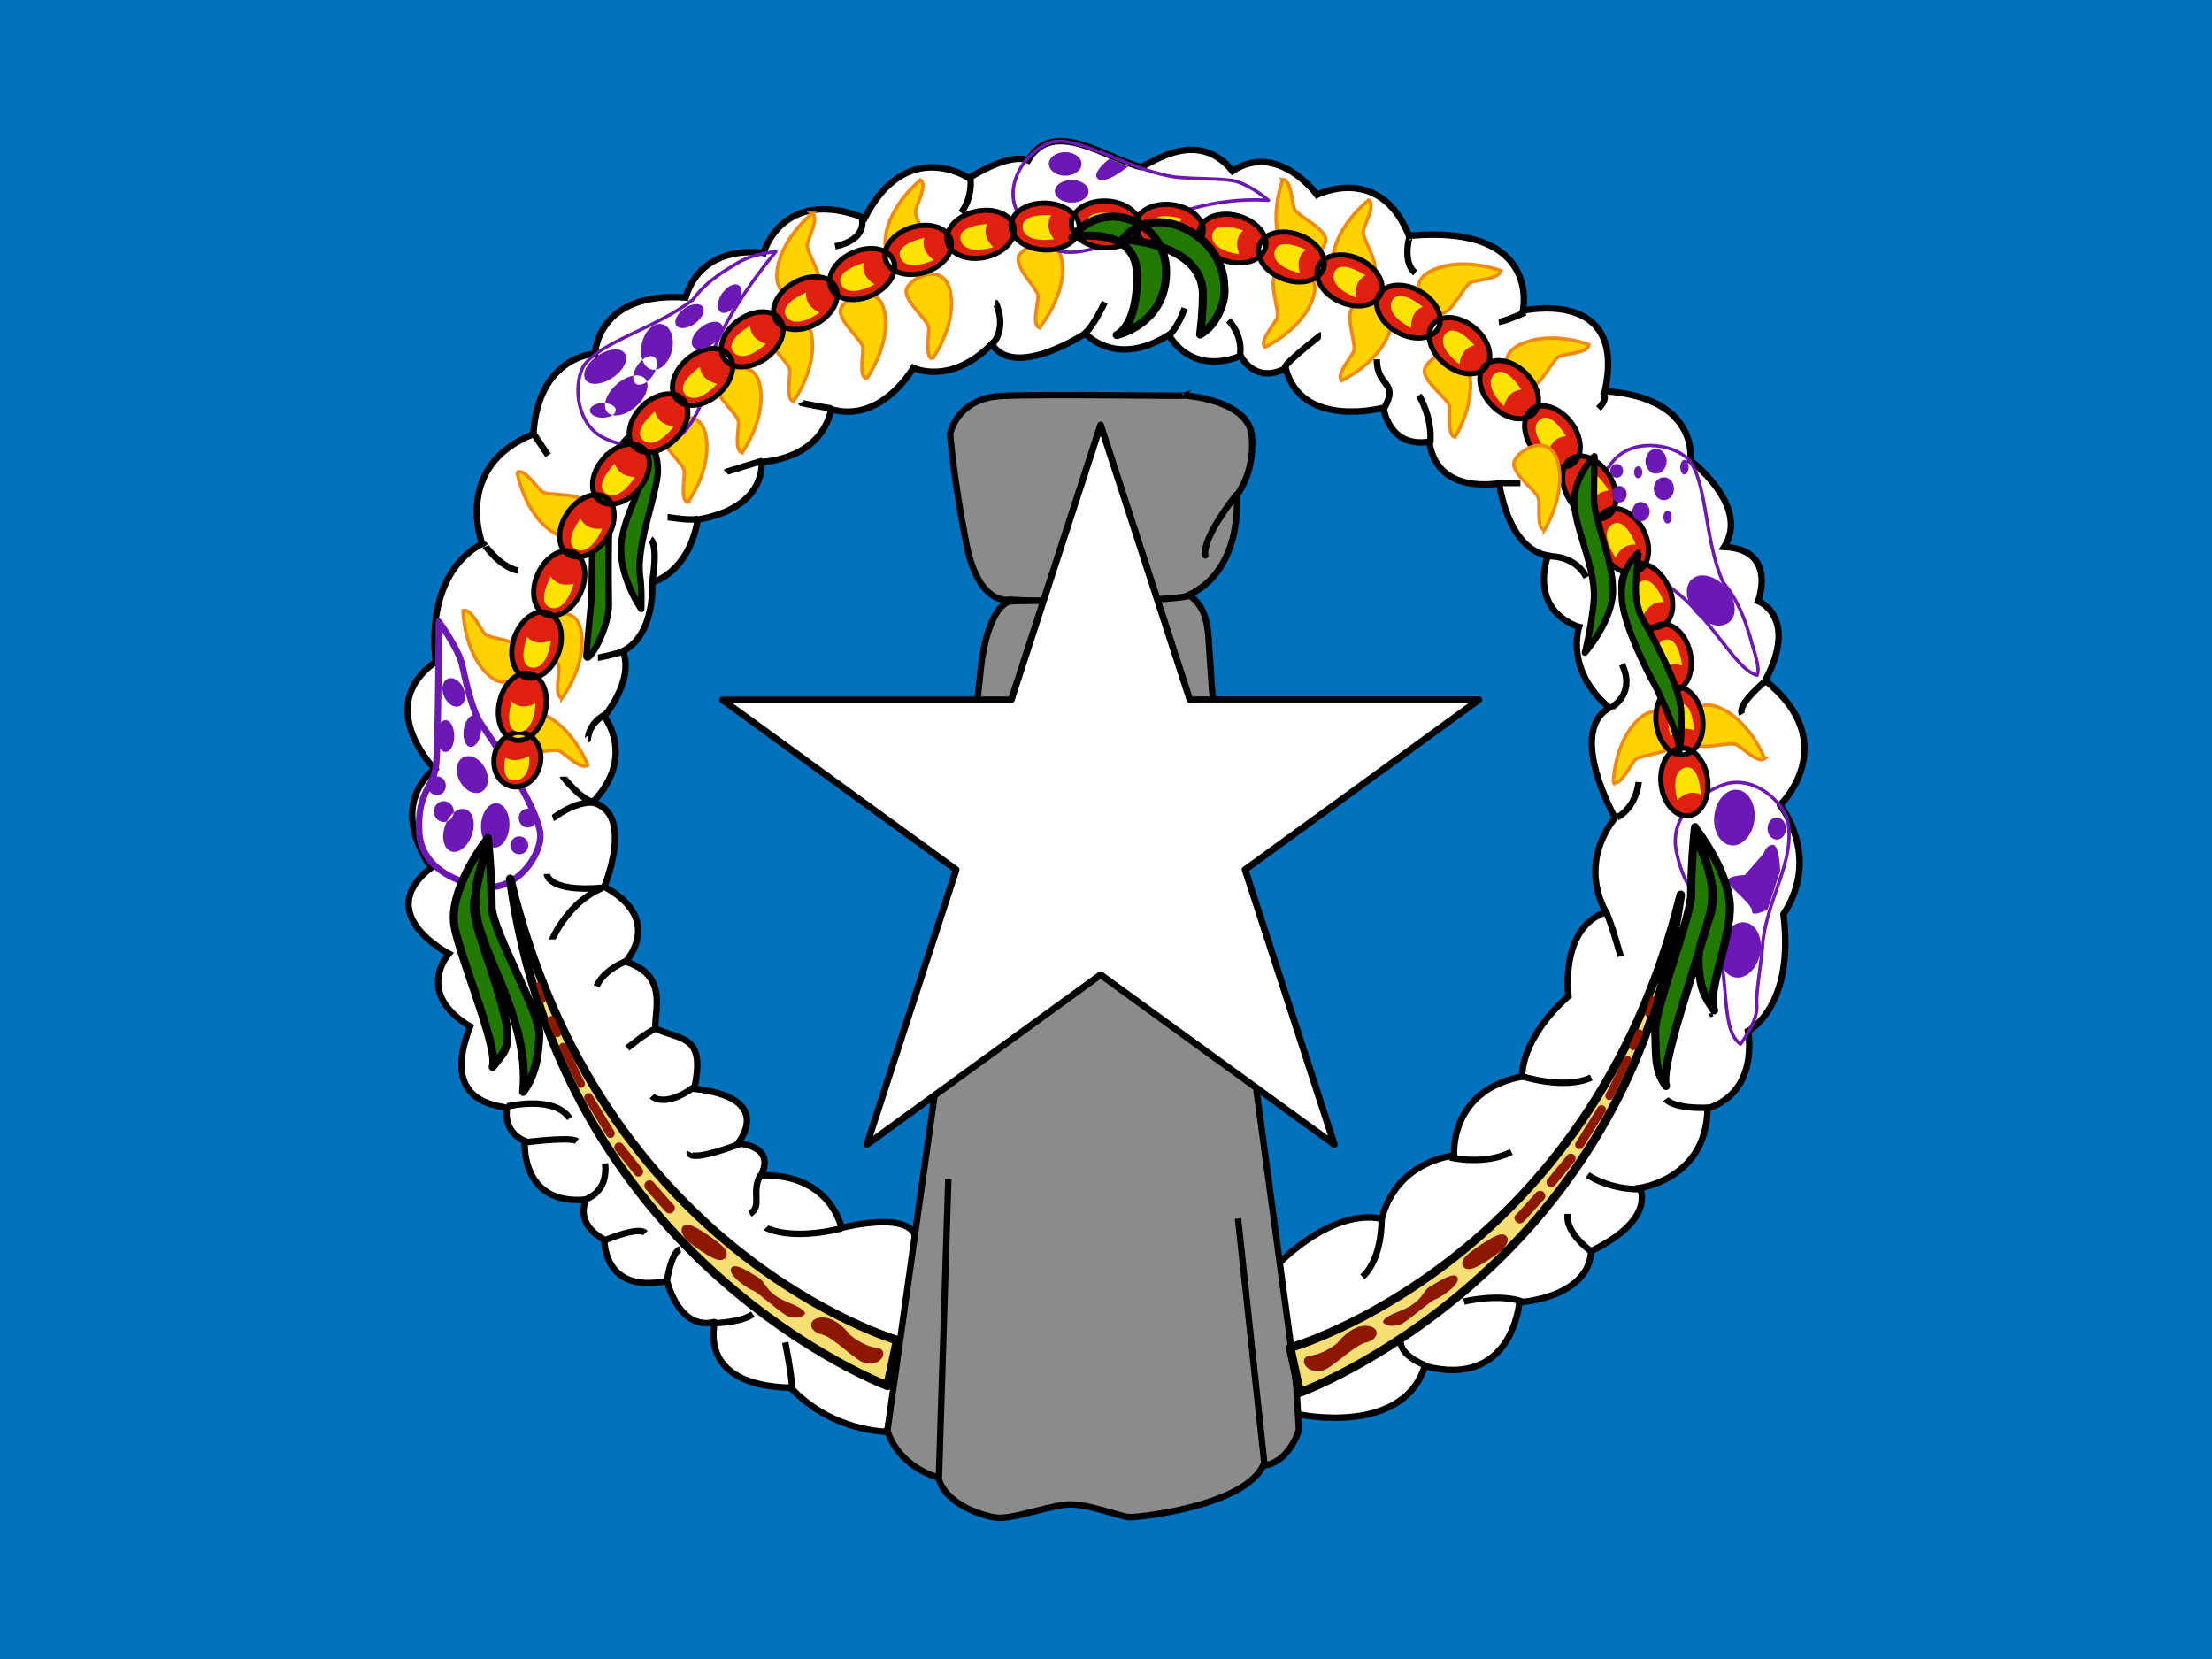 <svg xmlns="http://www.w3.org/2000/svg" height="480" width="640" viewBox="0 0 640 480"><rect x="0" y="0" width="640" height="480" fill="#333333" stroke="none"/><defs><clipPath id="a"><path fill-opacity=".67" d="M0 0h640v480H0z"/></clipPath></defs><g clip-path="url(#a)"><path fill-rule="evenodd" fill="#0071bc" d="M-160 0h960v480h-960z"/><path d="M369.927 365.66s15.223-16.1 29.86-13.026c4.392-16.98 20.932-18.297 20.932-18.297s-1.61-18.736 19.614-22.834c.585-12.735 13.467-23.274 13.467-23.274s-2.634-19.76 10.833-24.3c-8.198-15.66 2.78-27.08 2.634-27.37-.146-.294-13.905-24.74-1.61-31.765-13.027-10.978-8.782-23.42-8.782-23.42s-14.2-3.66-9.076-20.64c-11.71-2.05-14.053-20.93-14.053-20.93s-18.004 3.658-20.2-12.005c-11.856 1.903-13.174-9.806-13.32-9.806-.146 0-23.567 6.294-28.25-11.418-9.075 4.684-13.028-3.66-13.028-3.66s-13.028 6.44-20.786-6c-15.516 9.66-24.152-.44-24.152-.44s-20.346 13.467-27.08 3.074c-12.003 12.15-22.688 6.88-22.688 6.88s-9.075 16.1-23.713 12.002c-3.365 14.93-20.2 15.223-20.2 15.223s1.758 13.174-18.442 16.687c-2.634 15.516-13.173 18.15-13.173 18.15s1.024 15.078-8.49 19.907c3.366 8.49-5.416 18.882-5.416 18.882s9.367 11.71-3.368 24.884c12.296 3.22 3.367 24.445 3.367 24.445s16.98 7.612 6.293 21.664c12.15 3.953 8.343 13.613 8.49 19.322 7.758 3.513 14.637 1.757 11.27 17.42 23.86 2.634 12.59 15.808 12.59 15.808s11.123.44 6.733 9.222c20.346-.44 23.273 15.223 23.273 15.223s18.882-4.978 21.37 2.34c2.49 7.32-8.196 56.648-8.196 56.648s-15.955 0-27.812-12.734c-27.81-.732-21.663-19.03-22.103-19.03-.44 0-9.223 3.368-13.76-11.855-18.59 3.805-18.005-11.857-18.15-12.003-.147-.147-8.344-3.806-5.27-11.564-19.175 1.756-17.71-16.98-17.71-16.98-4.198-1.707-5.76-5.61-5.125-9.514-2.488-.88-19.468-1.17-10.685-23.567-16.248-9.807-6.148-21.078-6.148-21.078s-22.396-11.563-5.123-24.883c-12.883-19.03 1.023-28.543 1.023-28.543s-17.858-18.152.293-31.033c-2.927-27.52 13.467-34.106 13.467-34.106s-8.636-22.394 14.784-31.763c1.463-22.688 17.858-23.273 17.858-23.273s.44-18.005 26.2-16.248c4.978-16.1 22.543-12.88 22.543-12.88s5.416-19.47 29.275-10.1c12.15-23.714 30.154-11.565 30.154-11.565s11.417-7.464 17.126-5.122c7.25-12.457 22.68-.483 32.66 1.928 3.615-1.406 16.522-11.15 26.476 1.146 13.173-8.636 24.444 6.88 24.444 6.88s18.15-9.22 26.64 11.856c38.498-3.513 32.935 21.664 32.935 21.664s30.3-6.88 23.712 23.273c27.52 1.903 24.738 20.054 24.738 20.054s17.418 13.173 9.806 25.03c15.516.73 9.807 15.66 9.807 15.66s11.856 4.54 2.05 22.983c22.687 18.15 4.39 36.155 4.244 36.01-.146-.148 12.15 14.636 1.025 31.616 3.367 26.932-10.246 33.812-10.246 33.812s3.513 17.42-11.71 22.396c-.293 20.492-19.615 22.98-19.615 22.98s5.125 8.903-14.05 18.27c-.757 13.713-20.786 14.813-20.786 14.813s-1.903 25.177-27.373 18.444c-6.18 20.2-36.007 14.198-36.592 13.905-.586-.294-5.71-43.328-5.71-43.475z" fill-rule="evenodd" stroke="#000" stroke-width="1.857" fill="#fff"/><path stroke-linejoin="round" d="M184.94 124.083c.074 0 6.455 5.534 5.264 13.875-1.192 8.34-6.01 19.935-5.04 28.573.59 3.464.367 9.67.367 9.67s-5.783-8.22-5.858-17.008 6.264-17.13 6.264-23.61-1.145-11.648-.996-11.5zm-3.168 2.49s-8.373 7.992-9.45 15.76c-.798 4.004-1.107 22.662-1.2 30.943-.19 2.54-1.24 12.57-1.465 16.218-.224 3.65 6.16-6.23 6.524-14.272-.2-8.325-.2-25.86.647-28.496.753-3.387.59-7.13 1.754-10.528 1.54-4.715 3.267-9.552 3.192-9.626z" fill-rule="evenodd" stroke="#000" stroke-width="1.857" fill="#217900"/><g fill-rule="evenodd" stroke="#ef8a10" fill="#ffd200"><path d="M365.965 100.453s10.856-5.008 13.96-14.335-9.396-9.416-11.047-6.45c-1.65 2.963 1.408 10.344.62 12.295-.788 1.952-5.204 6.662-3.533 8.49zM269.745 103.855s7.048-9.657 5.22-19.316c-1.827-9.658-12.79-3.655-12.79-.26 0 3.392 6.265 8.35 6.526 10.44.26 2.087-1.304 8.352 1.045 9.135zM250.69 109.6s7.05-9.66 5.22-19.317c-1.826-9.658-12.79-3.655-12.79-.26 0 3.392 6.266 8.35 6.527 10.44.26 2.088-1.305 8.352 1.044 9.135zm-21.14 6.524s7.047-9.658 5.22-19.316c-1.828-9.658-12.79-3.655-12.79-.26 0 3.392 6.264 8.35 6.525 10.44.26 2.088-1.305 8.352 1.044 9.135zM214.672 131s7.047-9.656 5.22-19.315c-1.827-9.657-12.79-3.654-12.79-.26 0 3.392 6.264 8.352 6.526 10.44.26 2.088-1.306 8.353 1.044 9.136zM199.01 145.36s7.048-9.658 5.22-19.316c-1.826-9.658-12.79-3.655-12.79-.26 0 3.392 6.265 8.35 6.526 10.44.26 2.088-1.305 8.352 1.045 9.135zM235.018 61.727s-9.385 7.406-10.222 17.2c-.837 9.793 11.336 6.96 12.248 3.69.913-3.268-3.787-9.73-3.477-11.81.31-2.082 3.504-7.695 1.45-9.08zm31.322-9.66s-9.385 7.408-10.222 17.2c-.837 9.794 11.336 6.96 12.25 3.69.91-3.267-3.79-9.73-3.48-11.81.31-2.08 3.505-7.693 1.452-9.08zm-116.723 84.556s1.982 11.79 10.167 17.233c8.185 5.442 11.552-6.595 9.125-8.966s-10.353-1.357-12.03-2.63c-1.675-1.272-5.06-6.77-7.263-5.637zm-15.643 40.033s.097 11.956 7.32 18.622c7.224 6.665 12.45-4.69 10.426-7.414s-10.01-2.973-11.463-4.494c-1.454-1.522-3.93-7.485-6.283-6.714zm36.09 44.725s-4.267-11.168-13.364-14.89c-9.097-3.723-10.026 8.74-7.18 10.588 2.848 1.847 10.417-.71 12.31.207 1.895.918 6.3 5.64 8.234 4.096zm-7.497-19.327s7.234-9.52 5.595-19.21c-1.64-9.692-12.716-3.903-12.782-.51-.066 3.392 6.1 8.472 6.32 10.565.22 2.093-1.467 8.326.867 9.154zM388.15 110.11s10.856-5.008 13.96-14.334-9.396-9.417-11.048-6.452c-1.65 2.964 1.41 10.345.62 12.297-.788 1.95-5.204 6.662-3.533 8.49zm32.825 16.374s6.386-10.107 3.917-19.622c-2.47-9.514-13.006-2.79-12.78.595.228 3.386 6.81 7.915 7.21 9.98.4 2.067-.743 8.422 1.653 9.047zm89.606 93.026s-4.28-11.162-13.383-14.873c-9.102-3.71-10.014 8.755-7.165 10.598 2.85 1.843 10.416-.724 12.31.19 1.896.916 6.306 5.633 8.24 4.085zm-43.816 6.933s.248-11.953 7.555-18.528c7.306-6.574 12.387 4.845 10.33 7.545-2.057 2.698-10.045 2.846-11.52 4.35-1.472 1.5-4.023 7.433-6.366 6.632zm-7.05-126.76s-11.176-4.244-20.008.07c-8.832 4.314-.145 13.3 3.128 12.404 3.272-.897 6.4-8.248 8.345-9.052 1.945-.803 8.4-.948 8.535-3.42zM434.14 78.28s-11.178-4.246-20.01.068c-8.83 4.315-.145 13.3 3.128 12.405 3.273-.897 6.4-8.25 8.346-9.052 1.945-.803 8.4-.947 8.535-3.42zM396 57.87s-9.474 7.29-10.432 17.072c-.957 9.783 11.25 7.098 12.202 3.84.953-3.256-3.667-9.774-3.332-11.852.336-2.077 3.598-7.65 1.563-9.06zm-24.84-5.976s-4.32 11.148-.066 20.008c4.254 8.86 13.3.236 12.425-3.043-.876-3.28-8.206-6.458-8.997-8.408-.79-1.95-.89-8.407-3.363-8.558zM300.715 94.85s7.728-9.12 6.605-18.885c-1.123-9.765-12.49-4.572-12.737-1.187-.246 3.384 5.643 8.784 5.752 10.886.11 2.1-1.907 8.236.38 9.187z"/></g><path d="M342.775 114.432s18.526 1.166 19.433 11.79-4.405 17.1-4.405 17.1 2.332 22.93-15.805 29.667c-19.433 2.33-49.877.518-49.877.518s-8.94 2.202-12.565-16.324c-3.628-18.525-4.664-31.61-4.664-31.61s1.815-10.365 14.9-11.012c13.084-.648 52.856.13 52.986-.13z" fill-rule="evenodd" stroke="#000" stroke-width="1.857" fill="#8c8a8c"/><path d="M357.674 143.193s-9.976 12.437-8.94 17.49" stroke="#000" stroke-linecap="round" stroke-width="1.857" fill="none"/><path d="M344.333 172.337c2.462 2.073 4.793 4.405 5.312 12.05l1.036 15.286 12.956 116.595 11.4 84.34.778 13.084s-2.72 9.586-10.364 10.363c-5.57 11.66-35.756 15.028-38.736 14.9-2.72-.13-12.308-4.147-18.138-3.63-5.83.52-15.935 4.406-20.47 3.758-4.533-.647-14.767-4.145-16.58-11.53-12.697-4.016-14.77-13.732-14.77-13.732l13.733-97.553 13.342-123.33s1.555-16.453 8.162-18.915c6.866-.648 42.363.648 52.338-1.684z" fill-rule="evenodd" stroke="#000" stroke-width="1.857" fill="#8c8a8c"/><path d="M274.375 341.147l-2.72 86.28m86.54-74.88l7.645 71.124" stroke="#000" stroke-width="1.857" fill="none"/><path d="M136.572 296.312l-.284.995m358.684-4.12l.284.996" stroke="#000" stroke-width=".968" fill="none"/><path stroke-linejoin="round" d="M126.965 179.83s5.675 7.86 6.694 12.37c1.018 4.512 2.91 13.39 5.384 17.028 2.474 3.638 16.59 23.868 17.32 32.308.144 5.53-5.823 14.99-14.7 15.136-5.53-.146-19.793-3.784-20.376-16.01-.582-12.225 4.366-12.515 4.95-19.937.58-7.423.726-40.75.726-40.896z" stroke="#6b18b5" stroke-width="1.857" fill="none"/><path stroke-linejoin="round" d="M224.466 72.814s-5.876.42-10.4 2.872c-3.505 2.16-9.443 5.27-13.592 11.024-10.554 8.227-26.43 12.066-31.438 18.9-2.997 4.65-2.813 15.834 4.697 20.57 4.8 2.75 18.878 7.05 25.726-3.094 6.848-10.144 2.77-12.963 6.13-19.608 5.54-15.23 18.8-30.54 18.877-30.664zm142.546-14.846s-4.39-3.93-9.298-5.474c-3.99-1.015-10.638-.573-17.516-1.248-13.25-1.86-26.913-11.442-35.306-10.285-5.425 1.082-13.33 8.994-11.51 17.684 1.365 5.36 7.36 16.203 19.412 14.068 12.05-2.136 11.947-4.765 19.056-6.974 17.34-9.724 35.02-7.738 35.162-7.77zm141.36 137.396c.99-2.26-.83-6.512-2.126-11.492-1.256-3.922-3.132-10.01-7.72-15.42-5.452-12.22-4.517-28.977-9.95-35.48-3.793-4.026-14.693-6.533-21.094-.38-3.822 4-11.377 16.632-3.175 25.716 8.202 9.084 11.776 5.663 17.42 10.518 13.454 9.038 20.043 24.88 26.646 26.537zm-4.82 106.752c1.838-2.544 5.127-7.446 4.736-11.53-.31-3.233 1.482-13.037 1.678-17.315 1.216-13.325 9.557-24.14 7.29-35.72-1.343-5.365-9.204-13.02-17.795-10.782-5.288 1.623-17.064 8.103-14.35 20.036 2.718 11.934 6.574 11.736 9.124 18.73 7.32 14.46 2.636 31.637 9.318 36.58z" stroke="#6b18b5" stroke-width=".968" fill="none"/><path d="M405.485 386.834s-2.26 4.344 6.777 8.167m11.298-18.417s10.078-2.433 16.855 0m13.203-25.376c0 .174-1.39 4.518 6.603 10.773m-.867-22.06s5.908 4.344 15.812 4.17m-75.415 8.51s.348 11.467-5.56 16.854m25.367-34.582s9.73 2.433 17.724-1.564m44.664-15.284s2.085 2.954 12.86 2.433m-54.91-9.212c.348.174 12.685 4.17 20.505.522m4.166-47.785s.52-.695 4.344 12.685m5.21-50.392s-.52 7.124-6.255 10.252m42.92-39.45s-8.34 6.778-6.778 9.558m-34.75-14.42s4.343 7.297-2.78 12.336m-18.246-43.613s7.473-.347 10.775 6.082m-24.845-27.282h5.734m23.976-26.063c0 .173 1.563 1.563-1.39 4.517m-51.956-3.822s3.996 6.256 3.3 13.902m19.813-35.102c1.738-.174 7.646-2.78 7.646-2.78m-33.36-22.07c-.175 0-2.26 7.82 1.563 10.6m-11.128 25.024c0 8.34 6.603 6.255 2.085 14.248m-18.246-21.2c-.173 0-10.425 7.993-10.425 9.383M355.437 92.65s4.344 4.343 3.302 10.25m-15.982-13.727s-2.26 6.603-5.213 8.34m-17.9-10.078c-.174.348-3.65 7.82-6.082 9.21M288.02 87.61c.174 0 3.475 6.95-.87 11.99m-6.43-47.96c.172.173.694 5.386-2.608 9.904m-28.67 1.912c0 .173 1.39 5.908-7.82 7.82m-9.898 45.174c.174.348 8.862 1.738 8.862 1.738m-30.583 18.426c.174-.174 10.6-3.3 10.6-3.3m-27.457 16.328c.348 0 7.298 1.216 9.036.347m-13.9 6.083s2.26 1.216.347 12.858m-34.235-43.438l4.17 6.256M140.15 157.64c0-.175 4.17 6.254 9.73 7.47m23.112 25.198c.173 0 6.776-1.39 7.82-2.085m-10.78 25.712c.175 0-.173-4.344 5.214-7.298m-12.34 18.072c0 .172 5.04 6.428 8.514 7.297m-11.465 4.693c.522-.173 5.908-4.865 12.164-4.518m-13.905 20.678s.174 5.388 16.16 3.998m-14.594 14.94c0-.175 4.693-10.774 14.25-14.77m-1.386 28.328s1.39-4.518 9.382-7.646m-.523 25.538s5.734-4.692 7.82-5.387m-.693 19.294s3.475 3.65 12.163-2.606m-54.048 5.556c1.043-.174 13.727-3.127 18.072 3.476m-13.024 6.95s13.38-1.738 15.117-.348m32.667 3.132s-1.737 3.65 14.77-2.432m5.733 9.038c-2.954 5.04.695 9.035-3.128 11.294m-47.093-4.35c.52-.347 6.08-2.26 5.212-10.252m-.175 22.244c.696-.174 9.905-4.17 11.817-2.085m6.258 13.73s1.217-8.167 3.823-9.036m10.075 21.367s7.646-.173 10.948-2.605m3.82-25.015c.174.173 7.124 3.822 21.894.173m-16.333 33.01s2.084 10.6 1.91 13.032" stroke="#000" stroke-width="1.857" fill="none"/><g fill-rule="evenodd" stroke="#000" stroke-width="1.483" fill="#de2010"><path d="M494.063 225.41c-.434-3.497-2.12-6.568-4.418-8.058-2.3-1.49-4.865-1.168-6.725.84s-2.74 5.402-2.3 8.898c.434 3.496 2.12 6.567 4.418 8.057 2.3 1.49 4.863 1.168 6.725-.84s2.74-5.402 2.3-8.898zM492.626 207.757c-.434-3.496-2.12-6.567-4.418-8.057-2.3-1.49-4.865-1.168-6.725.84s-2.74 5.402-2.3 8.898c.434 3.496 2.12 6.567 4.418 8.057 2.3 1.49 4.864 1.168 6.726-.84s2.74-5.402 2.3-8.898zM489.04 188.904c-.74-3.445-2.688-6.356-5.11-7.638-2.422-1.28-4.948-.736-6.624 1.428s-2.255 5.62-1.51 9.064c.74 3.445 2.688 6.356 5.11 7.638 2.42 1.28 4.946.737 6.624-1.428s2.255-5.62 1.51-9.064zM482.503 169.198c-1.593-3.143-4.218-5.46-6.886-6.084-2.67-.62-4.973.55-6.042 3.07s-.748 6.01.85 9.15c1.594 3.143 4.22 5.46 6.888 6.084 2.667.62 4.97-.55 6.042-3.07s.747-6.01-.852-9.15zM475.525 153.393c-1.593-3.143-4.218-5.46-6.886-6.084-2.67-.622-4.974.55-6.043 3.07s-.748 6.01.85 9.15c1.594 3.142 4.22 5.46 6.888 6.083 2.667.62 4.97-.55 6.042-3.07s.747-6.01-.852-9.15zM465.594 137.498c-1.853-2.996-4.665-5.083-7.377-5.478-2.71-.393-4.908.97-5.76 3.57s-.236 6.053 1.623 9.045c1.854 2.997 4.666 5.084 7.377 5.48 2.71.392 4.907-.97 5.76-3.572s.236-6.052-1.623-9.045zM454.552 122.177c-2.135-2.803-5.136-4.608-7.873-4.74-2.738-.128-4.792 1.44-5.39 4.112s.352 6.045 2.49 8.844c2.136 2.803 5.137 4.61 7.874 4.74 2.735.13 4.79-1.438 5.388-4.11s-.35-6.048-2.49-8.847zM441.38 107.897c-2.518-2.464-5.75-3.816-8.476-3.55-2.727.27-4.533 2.12-4.736 4.85s1.224 5.932 3.746 8.39c2.52 2.465 5.75 3.817 8.476 3.55 2.726-.27 4.532-2.118 4.736-4.85s-1.224-5.93-3.746-8.39zM426.54 94.76c-2.733-2.22-6.074-3.27-8.765-2.752-2.69.52-4.32 2.526-4.27 5.263s1.765 5.795 4.503 8.012c2.734 2.222 6.076 3.27 8.766 2.754 2.69-.518 4.318-2.525 4.27-5.264s-1.764-5.794-4.503-8.01zM410.832 84.276c-3.065-1.737-6.534-2.217-9.102-1.26-2.567.958-3.84 3.208-3.336 5.9s2.7 5.42 5.77 7.15c3.064 1.74 6.534 2.218 9.1 1.26 2.567-.956 3.84-3.205 3.338-5.898s-2.702-5.42-5.77-7.152zM393.247 74.95c-3.21-1.45-6.71-1.61-9.18-.425-2.468 1.188-3.53 3.544-2.785 6.178s3.184 5.153 6.397 6.598c3.21 1.452 6.708 1.613 9.178.427 2.468-1.187 3.53-3.543 2.785-6.178s-3.183-5.154-6.396-6.6zM375.994 68.005c-3.3-1.233-6.802-1.16-9.187.19-2.384 1.35-3.286 3.773-2.365 6.35s3.522 4.93 6.825 6.155c3.3 1.232 6.802 1.16 9.186-.19 2.384-1.35 3.286-3.77 2.366-6.35s-3.523-4.93-6.826-6.155zM358.465 62.516c-3.385-.977-6.87-.636-9.145.89-2.274 1.53-2.988 4.014-1.874 6.514s3.888 4.644 7.275 5.615c3.385.977 6.87.637 9.146-.89 2.273-1.528 2.988-4.012 1.874-6.514s-3.888-4.643-7.275-5.614zM339.173 59.226c-3.495-.444-6.887.43-8.9 2.288-2.01 1.86-2.334 4.426-.848 6.724s4.557 3.99 8.052 4.428c3.495.444 6.887-.43 8.9-2.288 2.01-1.86 2.334-4.424.848-6.724s-4.557-3.99-8.052-4.428zM320.126 58.153c-3.52-.144-6.825 1.014-8.672 3.038-1.845 2.027-1.95 4.61-.272 6.773s4.88 3.588 8.4 3.726c3.52.144 6.826-1.015 8.672-3.04 1.846-2.023 1.95-4.606.272-6.77s-4.88-3.59-8.4-3.727zM302.68 58.77c-3.52-.143-6.825 1.015-8.672 3.04-1.845 2.025-1.95 4.608-.272 6.77s4.88 3.59 8.4 3.727c3.52.145 6.826-1.014 8.672-3.038 1.846-2.025 1.95-4.608.272-6.773s-4.88-3.588-8.4-3.726zM282.218 61.196c-3.435.782-6.322 2.766-7.574 5.202-1.25 2.438-.675 4.958 1.51 6.607s5.65 2.185 9.083 1.397c3.435-.782 6.32-2.766 7.574-5.203 1.252-2.437.676-4.956-1.51-6.607s-5.648-2.185-9.082-1.397zM263.618 65.845c-3.36 1.063-6.072 3.278-7.12 5.81-1.045 2.533-.263 4.996 2.05 6.46s5.81 1.71 9.167.642c3.36-1.062 6.072-3.277 7.12-5.81 1.045-2.53.263-4.994-2.05-6.46s-5.81-1.71-9.167-.642zM246.647 73.125c-3.21 1.455-5.638 3.978-6.377 6.616-.736 2.64.334 4.993 2.805 6.17s5.972 1.008 9.178-.453c3.21-1.455 5.64-3.977 6.377-6.616.737-2.637-.333-4.99-2.805-6.17s-5.972-1.006-9.178.455zM229.71 81.805c-3.072 1.724-5.277 4.444-5.788 7.136-.508 2.694.758 4.947 3.32 5.91s6.038.493 9.107-1.236c3.072-1.724 5.278-4.444 5.788-7.136.51-2.69-.757-4.944-3.32-5.908s-6.037-.494-9.107 1.235zM213.695 92.663c-2.867 2.048-4.764 4.992-4.98 7.723-.212 2.732 1.292 4.834 3.944 5.512s6.053-.165 8.917-2.217c2.867-2.046 4.764-4.99 4.98-7.722.213-2.73-1.29-4.832-3.944-5.512s-6.055.165-8.918 2.217zM198.875 103.897c-2.684 2.283-4.325 5.377-4.308 8.117.02 2.74 1.695 4.707 4.395 5.158s6.02-.676 8.7-2.964c2.682-2.282 4.323-5.376 4.306-8.116-.018-2.74-1.694-4.706-4.395-5.16s-6.02.678-8.698 2.965zM185.787 117.567c-2.513 2.47-3.928 5.673-3.715 8.405.216 2.73 2.03 4.573 4.754 4.83s5.955-1.106 8.464-3.58c2.513-2.47 3.928-5.673 3.715-8.404-.215-2.73-2.028-4.573-4.755-4.83s-5.954 1.106-8.463 3.58zM174.525 132.762c-2.298 2.67-3.44 5.98-3 8.685.445 2.704 2.406 4.388 5.143 4.416s5.84-1.6 8.134-4.276c2.298-2.67 3.44-5.982 2.998-8.686-.442-2.702-2.403-4.386-5.14-4.414s-5.843 1.6-8.135 4.276zM164.226 148.312c-2 2.9-2.782 6.315-2.055 8.956.73 2.642 2.86 4.107 5.584 3.842s5.637-2.215 7.632-5.12c2-2.9 2.782-6.313 2.055-8.955-.727-2.64-2.857-4.105-5.583-3.842s-5.637 2.215-7.63 5.12zM155.65 165.958c-1.472 3.2-1.656 6.698-.486 9.176 1.172 2.476 3.52 3.554 6.16 2.825s5.173-3.15 6.64-6.354c1.47-3.2 1.655-6.7.485-9.176-1.172-2.476-3.52-3.554-6.16-2.826s-5.174 3.15-6.64 6.354zM148.854 184.378c-1.176 3.32-1.042 6.82.348 9.182 1.39 2.36 3.83 3.22 6.39 2.256s4.867-3.606 6.036-6.93c1.176-3.32 1.042-6.82-.348-9.182-1.39-2.36-3.827-3.22-6.39-2.255s-4.867 3.605-6.036 6.928zM142.948 219.288c-.33 2.812.655 5.507 2.58 7.07 1.926 1.562 4.5 1.753 6.748.502s3.838-3.756 4.16-6.57c.33-2.81-.655-5.505-2.58-7.07-1.925-1.56-4.498-1.752-6.748-.5s-3.838 3.756-4.16 6.568zM144.53 202.994c-.787 3.435-.253 6.896 1.4 9.082 1.653 2.184 4.173 2.76 6.607 1.506s4.42-4.14 5.2-7.577c.786-3.434.25-6.895-1.4-9.08-1.653-2.186-4.173-2.76-6.61-1.508s-4.418 4.142-5.198 7.577z"/></g><path d="M480.012 194.65c2.146-2.297 4.143-2.946 6.67-2.11-.892-6.06-2.81-8.115-5.146-7.385-2.336.73-3.393 3.845-1.524 9.496zm3.28 18.284c2.314-2.13 4.354-2.626 6.81-1.6-.432-6.11-2.19-8.305-4.574-7.754-2.384.552-3.673 3.58-2.235 9.354zm-7.762-34.984c1.493-2.766 3.26-3.902 5.915-3.733-2.4-5.635-4.778-7.137-6.852-5.838-2.074 1.3-2.305 4.58.938 9.57zm-8.136-16.638c1.492-2.767 3.258-3.903 5.914-3.734-2.4-5.635-4.777-7.137-6.852-5.838-2.074 1.3-2.305 4.58.938 9.572zm-19.52-30.494c1.028-2.97 2.59-4.375 5.238-4.635-3.275-5.176-5.863-6.277-7.7-4.66s-1.54 4.89 2.462 9.295zm-12.757-13.288c.915-3.008 2.42-4.47 5.058-4.83-3.468-5.05-6.095-6.05-7.87-4.367-1.778 1.684-1.355 4.947 2.812 9.197zm-26.83-22.635c-.056-3.143.927-5 3.325-6.154-4.855-3.734-7.663-3.877-8.834-1.73-1.17 2.15.236 5.125 5.51 7.885zm13.96 10.465c.49-3.105 1.778-4.762 4.34-5.484-4.136-4.52-6.876-5.147-8.4-3.234-1.527 1.914-.657 5.087 4.06 8.718zM392.36 86.106c-.38-3.12.406-5.067 2.672-6.463-5.214-3.215-8.022-3.068-8.965-.81-.944 2.26.762 5.072 6.292 7.273zm-16.274-7.104c-.822-3.035-.323-5.074 1.72-6.78-5.62-2.435-8.378-1.888-8.99.482-.61 2.37 1.482 4.91 7.27 6.298zm-17.535-5.433c-1.076-2.955-.75-5.03 1.14-6.902-5.807-1.95-8.51-1.172-8.916 1.24-.408 2.415 1.89 4.768 7.776 5.66zm-17.223-3.336c-1.286-2.868-1.112-4.96.638-6.965-5.932-1.527-8.57-.555-8.802 1.882-.232 2.436 2.23 4.617 8.165 5.082zm-18.24-1.398c-1.577-2.72-1.62-4.818-.087-6.993-6.06-.902-8.582.338-8.56 2.785.022 2.447 2.698 4.362 8.648 4.208zm-35.714 2.69c-2.186-2.258-2.735-4.285-1.772-6.766-6.097.585-8.247 2.397-7.635 4.767.61 2.37 3.67 3.582 9.406 2zm17.58-2.314c-1.86-2.534-2.13-4.616-.84-6.943-6.12-.247-8.496 1.258-8.21 3.69.284 2.43 3.15 4.044 9.05 3.252zm-34.828 6.04c-2.488-1.92-3.32-3.85-2.723-6.442-5.95 1.454-7.82 3.555-6.874 5.813.946 2.257 4.147 3.02 9.598.63zm-33.026 15.185c-2.808-1.413-3.992-3.147-3.9-5.806-5.564 2.56-6.998 4.978-5.64 7.014 1.356 2.037 4.643 2.176 9.54-1.207zm15.926-8.135c-2.616-1.744-3.58-3.608-3.165-6.237-5.835 1.864-7.552 4.09-6.452 6.277 1.1 2.186 4.346 2.723 9.618-.04zm-45.548 28.76c-3.04-.798-4.56-2.247-5.024-4.867-4.91 3.662-5.808 6.326-4.057 8.035 1.75 1.71 4.995 1.16 9.08-3.17zm14.132-11.567c-2.97-1.033-4.37-2.596-4.627-5.245-5.182 3.267-6.286 5.852-4.673 7.693 1.612 1.84 4.89 1.548 9.3-2.448zm-26.69 23.935c-3.1-.518-4.746-1.822-5.445-4.39-4.557 4.094-5.21 6.83-3.31 8.37 1.9 1.544 5.08.702 8.755-3.98zm-11.252 14.603c-3.135-.234-4.892-1.384-5.822-3.878-4.166 4.49-4.567 7.273-2.535 8.637 2.032 1.364 5.123.237 8.356-4.76zm-9.417 14.933c-3.133.25-5.045-.618-6.346-2.94-3.43 5.075-3.4 7.886-1.183 8.923 2.217 1.036 5.1-.55 7.53-5.984zm-8.267 15.95c-3.075.655-5.083.043-6.674-2.09-2.742 5.477-2.348 8.26-.015 9 2.333.74 4.984-1.207 6.69-6.91zm-6.614 16.37c-2.932 1.133-5.012.847-6.92-1.007-1.84 5.84-1.01 8.527 1.41 8.89 2.42.36 4.73-1.983 5.51-7.883zm-4.43 18.232c-2.85 1.326-4.944 1.18-6.972-.542-1.444 5.952-.437 8.577 2.003 8.775 2.44.2 4.586-2.293 4.97-8.232zm-1.8 15.186c-2.684 1.42-4.775 1.59-6.968.515-.798 4.85.48 6.767 2.918 6.594 2.438-.173 4.3-2.412 4.05-7.11zm306.985-72.22c1.073-2.956 2.655-4.337 5.307-4.557-3.196-5.225-5.766-6.364-7.63-4.777-1.862 1.587-1.612 4.868 2.323 9.332zm25.168 84.986c2.313-2.13 4.352-2.626 6.808-1.6-.43-6.11-2.19-8.305-4.573-7.753-2.384.55-3.673 3.578-2.235 9.353z" fill-rule="evenodd" fill="#ffe300"/><path stroke-linejoin="round" d="M461.32 132.01c-.075 0-6.926 6.852-5.735 15.192 1.192 8.34 6.48 18.618 5.51 27.257-.967 8.638-2.53 14.372-2.53 14.372s8.042-9.16 8.117-17.948c.074-8.788-5.51-20.33-5.51-26.81s.297-12.212.148-12.063zm12.73 27.996s-5.36 3.947-4.84 13.033c.52 9.084 9.905 25.766 9.905 25.766s6.85 14.075 6.628 17.724c-.224 3.65 1.266-3.5.596-11.543s-11.023-25.767-11.023-25.767-2.234-3.65-2.01-9.68c.223-6.033.818-9.46.744-9.534z" fill-rule="evenodd" stroke="#000" stroke-width="1.857" fill="#217900"/><path d="M312.926 47.43c0-1.88-2.114-3.405-4.724-3.405s-4.724 1.525-4.723 3.405c-.002 1.88 2.113 3.405 4.722 3.405s4.725-1.524 4.724-3.405zm2.02 7.92c0-1.804-2.178-3.266-4.864-3.266-2.685 0-4.862 1.462-4.862 3.265s2.177 3.264 4.862 3.264c2.686 0 4.863-1.46 4.863-3.265zm6.04-9.378s-5.56 4.168-3.266 5.835c2.292 1.667 8.614-3.612 8.614-3.612l-5.35-2.223zM484.32 141.4c.002-1.184-.554-2.28-1.457-2.873a2.616 2.616 0 0 0-2.918 0c-.902.593-1.458 1.69-1.456 2.873-.003 1.185.553 2.28 1.455 2.874a2.616 2.616 0 0 0 2.918 0c.903-.593 1.46-1.69 1.457-2.874zm-2.123-7.945c0-1.976-1.365-3.578-3.048-3.578s-3.05 1.602-3.05 3.578 1.365 3.578 3.05 3.578 3.047-1.602 3.047-3.578zm1.462 16.16c0-1.024-.535-1.855-1.194-1.855s-1.193.83-1.193 1.856.534 1.855 1.193 1.855 1.193-.83 1.193-1.854zm4.898-14.445c0-1.172-.534-2.12-1.193-2.12-.658 0-1.192.948-1.192 2.12s.534 2.12 1.192 2.12c.66 0 1.193-.95 1.193-2.12zm-13.384 1.462c0-.952-.534-1.723-1.193-1.723s-1.192.77-1.192 1.722c0 .95.534 1.722 1.193 1.722s1.194-.77 1.194-1.722zm2.123 11.4c0-1.538-1.127-2.784-2.518-2.784s-2.52 1.246-2.52 2.784c0 1.537 1.128 2.784 2.52 2.784s2.518-1.247 2.517-2.784zm-6.63-5.04c0-1.316-.95-2.384-2.12-2.384-1.173 0-2.12 1.068-2.12 2.385s.947 2.385 2.12 2.385c1.17 0 2.12-1.068 2.12-2.385zm-1.054-6.76c0-.71-.353-1.37-.927-1.725a1.75 1.75 0 0 0-1.857 0c-.575.356-.93 1.013-.928 1.724 0 .712.353 1.37.927 1.725a1.75 1.75 0 0 0 1.856 0c.574-.356.928-1.013.927-1.724zm30.206 34.365c-2.738-3.613-7.12-5.135-9.79-3.4-2.668 1.735-2.612 6.07.125 9.682s7.12 5.134 9.79 3.4c2.667-1.736 2.61-6.07-.126-9.683zm7.78 66.652c.53-4.434-1.633-8.338-4.83-8.72-3.198-.384-6.22 2.9-6.75 7.333-.53 4.433 1.63 8.337 4.83 8.72 3.196.382 6.22-2.9 6.75-7.334zm1.644 38.794c.91-4.37-.906-8.447-4.06-9.104-3.15-.657-6.446 2.353-7.357 6.724-.91 4.37.906 8.447 4.058 9.104 3.153.657 6.447-2.353 7.36-6.724zm7.475-36.315c0-1.758-1.188-3.18-2.65-3.18s-2.652 1.422-2.652 3.18c0 1.755 1.187 3.18 2.65 3.18s2.65-1.425 2.65-3.18zm-6.493 7.29l-5.433 6.164s-5.102.132-4.837 1.79c.265 1.655 7.023 6.625 6.957 8.613-.066 1.988 4.506-.464 4.506-.464s3.644-11.066 3.644-11.132c0-.065-.2-7.686-2.186-7.553-1.988.133-2.527 2.444-2.65 2.585zm-357.39-2.435a2.586 2.586 0 1 0-5.172 0 2.586 2.586 0 0 0 5.172 0zm2.437-7.902c0-1.508-1.158-2.73-2.586-2.73s-2.586 1.222-2.586 2.73 1.157 2.73 2.586 2.73c1.428 0 2.586-1.222 2.586-2.73zm-21.234-37.577c-.97-2.174-2.99-3.386-4.512-2.707-1.52.68-1.968 2.99-1 5.165.97 2.173 2.99 3.385 4.513 2.706 1.522-.678 1.97-2.99 1-5.164zm6.413 23.41c-1.332-2.818-4.106-4.39-6.197-3.51s-2.705 3.88-1.372 6.696 4.107 4.388 6.197 3.508 2.706-3.877 1.373-6.694zm6.867 17.17c.43-3.52-1.027-6.752-3.257-7.22-2.23-.47-4.39 2.003-4.82 5.522-.432 3.52 1.026 6.752 3.256 7.22 2.23.47 4.388-2.004 4.82-5.523zm-11.018 2.506c1.38-3.266.863-6.775-1.153-7.837s-4.77.725-6.15 3.99-.863 6.776 1.153 7.837 4.77-.724 6.15-3.99zM131.28 234.812c0-1.666-1.285-3.017-2.872-3.017s-2.874 1.35-2.874 3.017 1.287 3.017 2.874 3.017 2.873-1.35 2.873-3.018zm-2.296-7.467c0-1.507-1.158-2.73-2.586-2.73-1.43 0-2.586 1.223-2.586 2.73 0 1.508 1.157 2.73 2.586 2.73s2.586-1.222 2.586-2.73zm2.445-14.367c0-2.54-1.127-4.598-2.515-4.598-1.39 0-2.514 2.06-2.514 4.598 0 2.54 1.126 4.597 2.515 4.597s2.514-2.058 2.514-4.597zm7.735-1.106c.335-2.516-.51-4.705-1.885-4.888-1.377-.184-2.764 1.708-3.1 4.225-.334 2.516.51 4.705 1.887 4.888 1.376.183 2.763-1.71 3.098-4.226zm55.12-109.978c1.026-3.564-.03-7.147-2.36-8-2.327-.856-5.046 1.34-6.07 4.905-1.025 3.564.032 7.146 2.36 8 2.33.855 5.047-1.342 6.07-4.906zm-10.468 15.862c3.07-2.613 4.383-6.227 2.93-8.07-1.452-1.846-5.12-1.222-8.19 1.39s-4.382 6.228-2.93 8.073c1.453 1.843 5.12 1.22 8.19-1.394zm-6.11-8.804c3.038-2.244 4.335-5.346 2.9-6.93s-5.064-1.047-8.1 1.196c-3.037 2.244-4.334 5.346-2.898 6.93s5.062 1.047 8.1-1.196zm23.55-15.485c2.048-1.566 2.923-3.73 1.954-4.835-.968-1.105-3.413-.73-5.46.834s-2.923 3.73-1.955 4.835c.97 1.106 3.414.732 5.462-.833zM188.978 108.47c1.4-2.163 1.494-4.496.21-5.21-1.284-.713-3.46.462-4.86 2.626s-1.495 4.497-.21 5.21c1.283.714 3.46-.46 4.86-2.625zm17.718-9.272c2.202-1.856 3.06-4.314 1.916-5.49-1.143-1.178-3.856-.627-6.058 1.23s-3.06 4.313-1.916 5.49c1.143 1.177 3.856.626 6.058-1.23zm-32.016 21.63c2.06-.103 3.612-1.128 3.47-2.29-.14-1.163-1.925-2.022-3.983-1.92-2.06.104-3.613 1.13-3.47 2.29.14 1.164 1.924 2.023 3.983 1.92zm38.76-33.125c1.4-2.164 1.495-4.497.21-5.21-1.284-.714-3.46.462-4.86 2.626s-1.495 4.496-.21 5.21c1.284.713 3.46-.463 4.86-2.627z" fill-rule="evenodd" fill="#6b18b5"/><path d="M446.83 153.375s6.386-10.108 3.917-19.62c-2.47-9.516-13.006-2.792-12.78.594.228 3.384 6.81 7.914 7.21 9.98.4 2.066-.744 8.422 1.653 9.045z" fill-rule="evenodd" stroke="#ef8a10" stroke-width=".968" fill="#ffd200"/><path stroke-linejoin="round" d="M324.883 69.303s23.012.894 23.16 15.788c-.074 2.31 0 5.065-.818 11.692 4.542-2.457 7.596-9.31 7-13.702.074-15.118-20.554-25.47-29.342-13.778zM310.29 68.633s18.542-3.873 18.69 11.02c.15 14.895-5.882 17.278-5.882 17.278s14.224-3.052 14.298-18.17c.075-15.117-18.32-21.82-27.107-10.127z" fill-rule="evenodd" stroke="#000" stroke-width="2.322" fill="#217900"/><path stroke-linejoin="round" d="M373.282 389.952s86.796-24.518 113.005-131.04C471.07 368.25 376.1 402.914 376.1 402.914l-2.818-12.963z" fill-rule="evenodd" stroke="#000" stroke-width="2.477" fill="#f7df73"/><path d="M382.186 396.584c2.682 0 9.32-7.343 13.132-8.19 3.812-.847 4.236-4.66-.142-4.8-4.377-.142-8.19 4.942-8.19 4.942s-3.812 3.247-7.766 3.67c-3.953.425-1.412 5.367 2.966 4.378z" fill-rule="evenodd" fill="#8c1800"/><path d="M432.167 359.298s-9.037 5.225-7.766 6.496c1.272 1.27 9.32-4.942 9.46-5.084.143-.14 3.39-4.094-1.693-1.412z" fill-rule="evenodd" stroke="#8c1800" stroke-width="2.477" fill="#8c1800"/><path d="M400.678 383.036s-2.683-.988 4.236-3.67c6.92-2.684 6.496-5.79 8.755-7.06 2.26-1.27 7.06-4.66 8.047-2.684s-5.083 5.93-6.495 6.354c-1.412.424-8.33 6.778-10.308 7.343-1.977.564-3.39.28-4.236-.284z" fill-rule="evenodd" fill="#8c1800"/><path d="M445.582 346.035c-5.93 6.636-5.93 6.495-5.93 6.495" stroke="#8c1800" stroke-linecap="round" stroke-width="3.019" fill="none"/><path d="M454.485 335.16l-5.648 6.92" stroke="#8c1800" stroke-linecap="round" stroke-width="2.786" fill="none"/><path d="M463.373 321.044l-6.355 10.166" stroke="#8c1800" stroke-linecap="round" stroke-width="2.554" fill="none"/><path d="M470.856 306.644l-5.224 10.45m8.616-18.084l-1.695 3.67" stroke="#8c1800" stroke-linecap="round" stroke-width="2.322" fill="none"/><path d="M478.056 288.987l-1.412 4.377" stroke="#8c1800" stroke-linecap="round" stroke-width="1.393" fill="none"/><path stroke-linejoin="round" d="M160.26 215.97s51.958-14.677 67.647-78.444c-9.11 65.454-65.96 86.204-65.96 86.204l-1.687-7.76z" fill-rule="evenodd" stroke="#000" stroke-width="1.483" fill="#f7df73" transform="matrix(-1.655 0 0 1.701 524.795 20.382)"/><path d="M250.697 394.416c-2.658 0-9.234-7.475-13.012-8.337-3.778-.863-4.197-4.745.14-4.89 4.337-.142 8.115 5.033 8.115 5.033s3.778 3.306 7.695 3.737c3.918.432 1.4 5.462-2.938 4.456z" fill-rule="evenodd" fill="#8c1800"/><path d="M195.51 197.62s-5.41 3.127-4.65 3.888c.76.76 5.58-2.958 5.664-3.043.085-.084 2.03-2.45-1.014-.845z" fill-rule="evenodd" stroke="#8c1800" stroke-width="1.483" fill="#8c1800" transform="matrix(-1.655 0 0 1.701 524.795 20.382)"/><path d="M232.373 380.624s2.66-1.006-4.197-3.737-6.436-5.894-8.675-7.188c-2.238-1.294-6.995-4.744-7.974-2.73s5.037 6.036 6.436 6.467c1.4.43 8.255 6.9 10.214 7.475 1.96.575 3.358.287 4.197-.288z" fill-rule="evenodd" fill="#8c1800"/><path d="M203.54 189.68c-3.55 3.973-3.55 3.888-3.55 3.888" stroke="#8c1800" stroke-linecap="round" stroke-width="1.807" transform="matrix(-1.655 0 0 1.701 524.795 20.382)" fill="none"/><path d="M208.87 183.17l-3.38 4.142" stroke="#8c1800" stroke-linecap="round" stroke-width="1.668" transform="matrix(-1.655 0 0 1.701 524.795 20.382)" fill="none"/><path d="M214.19 174.72l-3.804 6.086" stroke="#8c1800" stroke-linecap="round" stroke-width="1.529" transform="matrix(-1.655 0 0 1.701 524.795 20.382)" fill="none"/><path d="M218.67 166.1l-3.127 6.255m5.157-10.825l-1.014 2.198" stroke="#8c1800" stroke-linecap="round" stroke-width="1.39" transform="matrix(-1.655 0 0 1.701 524.795 20.382)" fill="none"/><path d="M222.98 155.53l-.845 2.62" stroke="#8c1800" stroke-linecap="round" stroke-width=".834" transform="matrix(-1.655 0 0 1.701 524.795 20.382)" fill="none"/><path stroke-linejoin="round" d="M490.42 239.302c.427 6.682 6.967 13.08 4.408 24.738-3.27 13.22-14.786 44.64-12.795 50.186-3.412-4.692-2.844-9.1-3.128-15.64-.285-6.54 9.525-30.85 10.378-39.096 0-7.392.71-17.486 1.137-20.188zM490.42 239.442s10.663 13.506 10.094 24.17c-.568 10.662-6.54 23.172-4.55 28.717-3.41-4.693-4.264-7.68-4.55-14.218-.283-6.54 5.26-13.79 4.124-20.9-1.137-7.108-5.26-17.77-5.118-17.77zm-349.297 2.985c-.426 6.682-5.402 12.652-2.843 24.31 3.27 13.222 14.928 30 13.08 49.192 3.412-4.693 4.407-9.953 4.69-16.493.286-6.54-12.937-28.576-13.79-36.822 0-7.392-.71-17.486-1.137-20.188zM141.123 242.575s-10.378 13.08-9.81 23.742c.142 7.11 13.222 36.822 11.232 42.367 3.412-4.69 4.407-4.123 4.264-11.23-3.84-18.2-10.664-29.857-9.526-36.966 1.137-7.108 3.98-17.913 3.84-17.913z" fill-rule="evenodd" stroke="#000" stroke-width="2.322" fill="#217900"/><path stroke-linejoin="round" fill="#fff" stroke-dashoffset="1" stroke="#000" stroke-linecap="square" stroke-width="1.935" d="M318.438 122.958l25.834 79.513 83.592.004-67.626 49.145 25.828 79.514-67.627-49.12-67.63 49.13 25.828-79.51-67.626-49.142h83.592z"/></g></svg>